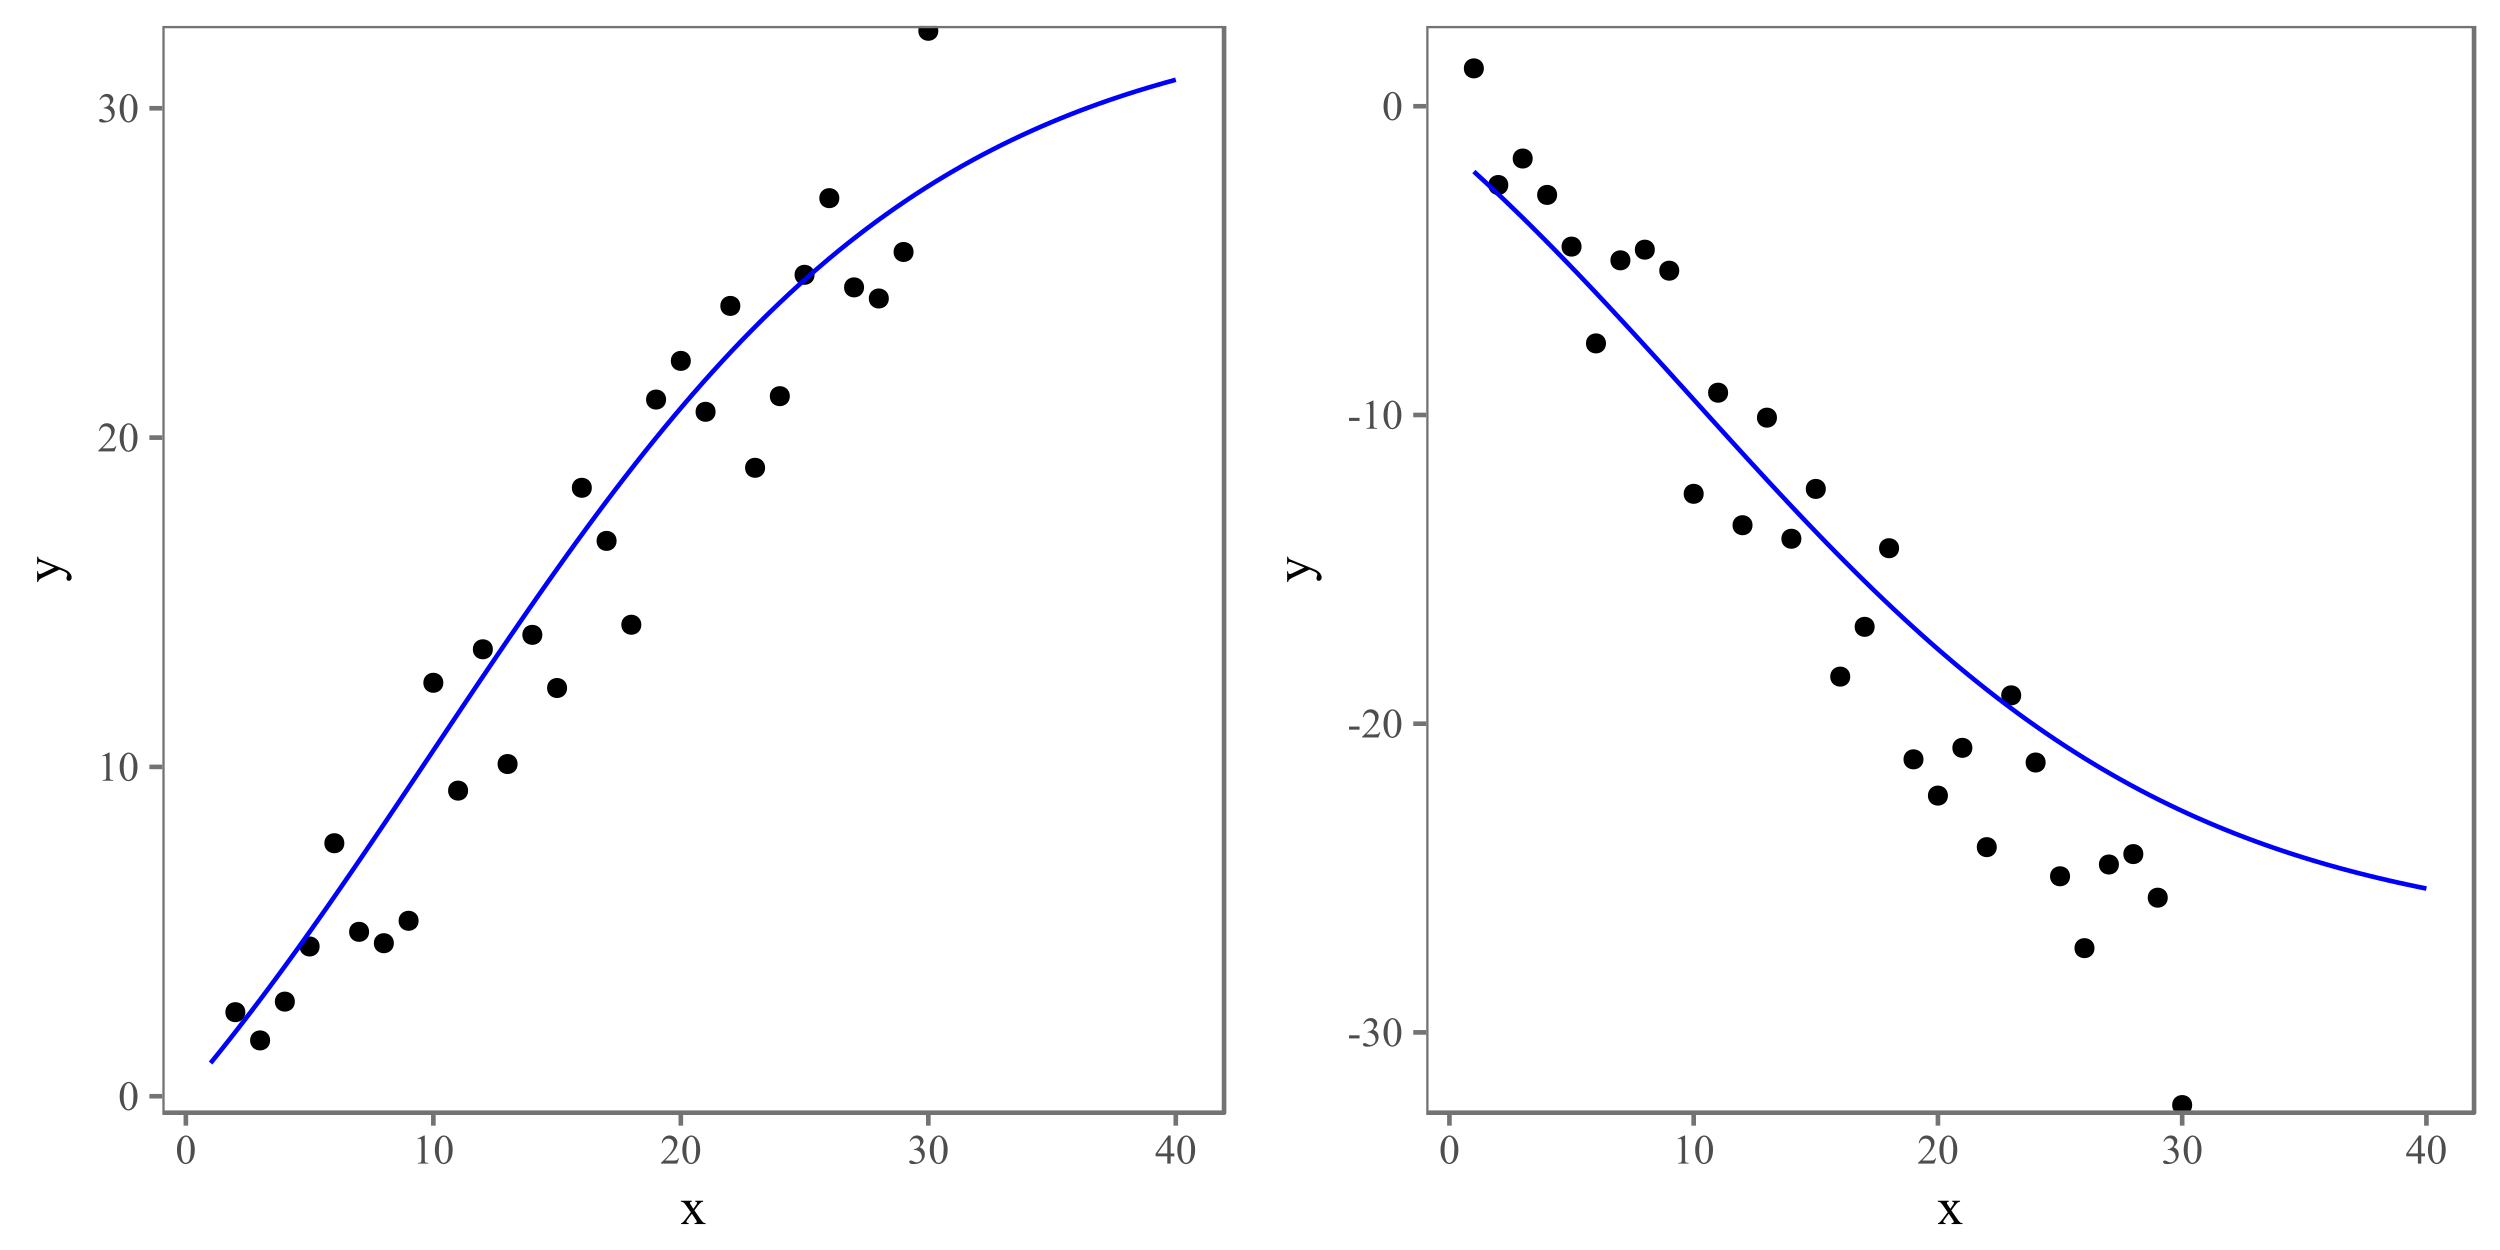 <?xml version="1.0" encoding="UTF-8"?>
<svg xmlns="http://www.w3.org/2000/svg" xmlns:xlink="http://www.w3.org/1999/xlink" width="576pt" height="288pt" viewBox="0 0 576 288" version="1.1">
<defs>
<g>
<symbol overflow="visible" id="glyph0-0">
<path style="stroke:none;" d="M 0.348 -3.141 C 0.344 -3.863 0.453 -4.484 0.676 -5.012 C 0.891 -5.531 1.184 -5.922 1.547 -6.184 C 1.828 -6.383 2.117 -6.484 2.418 -6.488 C 2.902 -6.484 3.34 -6.238 3.73 -5.742 C 4.211 -5.125 4.453 -4.289 4.457 -3.238 C 4.453 -2.5 4.348 -1.875 4.137 -1.359 C 3.926 -0.844 3.652 -0.469 3.324 -0.234 C 2.992 -0.004 2.676 0.109 2.371 0.113 C 1.762 0.109 1.258 -0.246 0.859 -0.961 C 0.516 -1.562 0.344 -2.289 0.348 -3.141 Z M 1.266 -3.023 C 1.266 -2.148 1.371 -1.434 1.59 -0.883 C 1.762 -0.414 2.027 -0.18 2.387 -0.184 C 2.551 -0.18 2.727 -0.258 2.91 -0.41 C 3.09 -0.559 3.227 -0.812 3.324 -1.172 C 3.465 -1.707 3.539 -2.465 3.539 -3.445 C 3.539 -4.168 3.461 -4.77 3.312 -5.258 C 3.195 -5.613 3.051 -5.871 2.879 -6.023 C 2.746 -6.125 2.594 -6.176 2.414 -6.18 C 2.199 -6.176 2.008 -6.078 1.848 -5.891 C 1.617 -5.629 1.465 -5.223 1.387 -4.668 C 1.305 -4.109 1.266 -3.562 1.266 -3.023 Z M 1.266 -3.023 "/>
</symbol>
<symbol overflow="visible" id="glyph0-1">
<path style="stroke:none;" d="M 1.125 -5.734 L 2.672 -6.488 L 2.828 -6.488 L 2.828 -1.121 C 2.824 -0.762 2.84 -0.539 2.871 -0.453 C 2.898 -0.363 2.957 -0.297 3.055 -0.254 C 3.145 -0.203 3.336 -0.176 3.629 -0.172 L 3.629 0 L 1.238 0 L 1.238 -0.172 C 1.535 -0.176 1.73 -0.203 1.816 -0.25 C 1.902 -0.293 1.961 -0.355 2 -0.434 C 2.031 -0.508 2.051 -0.734 2.055 -1.121 L 2.055 -4.551 C 2.051 -5.012 2.035 -5.309 2.008 -5.441 C 1.98 -5.539 1.941 -5.613 1.887 -5.664 C 1.828 -5.707 1.758 -5.73 1.68 -5.734 C 1.559 -5.73 1.398 -5.68 1.195 -5.586 Z M 1.125 -5.734 "/>
</symbol>
<symbol overflow="visible" id="glyph0-2">
<path style="stroke:none;" d="M 4.402 -1.223 L 3.957 0 L 0.207 0 L 0.207 -0.172 C 1.305 -1.176 2.082 -2 2.535 -2.637 C 2.984 -3.273 3.211 -3.855 3.211 -4.387 C 3.211 -4.789 3.086 -5.121 2.84 -5.379 C 2.59 -5.637 2.293 -5.766 1.953 -5.77 C 1.637 -5.766 1.359 -5.676 1.113 -5.496 C 0.863 -5.312 0.68 -5.043 0.562 -4.691 L 0.391 -4.691 C 0.465 -5.266 0.664 -5.711 0.992 -6.023 C 1.312 -6.332 1.719 -6.484 2.203 -6.488 C 2.719 -6.484 3.148 -6.32 3.492 -5.988 C 3.836 -5.656 4.008 -5.266 4.012 -4.82 C 4.008 -4.496 3.934 -4.172 3.789 -3.852 C 3.555 -3.344 3.18 -2.809 2.664 -2.246 C 1.883 -1.391 1.395 -0.879 1.203 -0.707 L 2.863 -0.707 C 3.199 -0.703 3.438 -0.715 3.574 -0.742 C 3.707 -0.766 3.828 -0.816 3.941 -0.895 C 4.047 -0.969 4.141 -1.078 4.227 -1.223 Z M 4.402 -1.223 "/>
</symbol>
<symbol overflow="visible" id="glyph0-3">
<path style="stroke:none;" d="M 0.488 -5.148 C 0.664 -5.574 0.895 -5.902 1.172 -6.137 C 1.449 -6.367 1.793 -6.484 2.207 -6.488 C 2.715 -6.484 3.105 -6.32 3.379 -5.992 C 3.582 -5.742 3.684 -5.477 3.688 -5.199 C 3.684 -4.73 3.395 -4.254 2.816 -3.766 C 3.203 -3.609 3.5 -3.391 3.703 -3.105 C 3.902 -2.82 4 -2.484 4.004 -2.105 C 4 -1.551 3.824 -1.074 3.477 -0.676 C 3.016 -0.148 2.355 0.109 1.496 0.113 C 1.062 0.109 0.773 0.059 0.621 -0.047 C 0.465 -0.152 0.387 -0.266 0.391 -0.391 C 0.387 -0.477 0.422 -0.555 0.5 -0.625 C 0.57 -0.691 0.66 -0.727 0.766 -0.73 C 0.84 -0.727 0.918 -0.715 1.004 -0.695 C 1.051 -0.676 1.172 -0.617 1.363 -0.523 C 1.547 -0.422 1.676 -0.363 1.754 -0.348 C 1.863 -0.309 1.988 -0.293 2.125 -0.297 C 2.441 -0.293 2.719 -0.414 2.953 -0.664 C 3.188 -0.906 3.305 -1.199 3.309 -1.543 C 3.305 -1.785 3.25 -2.027 3.145 -2.266 C 3.062 -2.438 2.973 -2.57 2.879 -2.664 C 2.738 -2.785 2.555 -2.898 2.324 -3.004 C 2.086 -3.102 1.848 -3.152 1.609 -3.156 L 1.457 -3.156 L 1.457 -3.297 C 1.703 -3.324 1.949 -3.414 2.199 -3.562 C 2.445 -3.707 2.629 -3.883 2.742 -4.09 C 2.852 -4.297 2.906 -4.523 2.91 -4.773 C 2.906 -5.09 2.805 -5.348 2.605 -5.551 C 2.402 -5.746 2.152 -5.848 1.855 -5.852 C 1.367 -5.848 0.961 -5.586 0.641 -5.07 Z M 0.488 -5.148 "/>
</symbol>
<symbol overflow="visible" id="glyph0-4">
<path style="stroke:none;" d="M 4.469 -2.344 L 4.469 -1.68 L 3.613 -1.68 L 3.613 0 L 2.84 0 L 2.84 -1.68 L 0.148 -1.68 L 0.148 -2.277 L 3.098 -6.488 L 3.613 -6.488 L 3.613 -2.344 Z M 2.84 -2.344 L 2.84 -5.5 L 0.609 -2.344 Z M 2.84 -2.344 "/>
</symbol>
<symbol overflow="visible" id="glyph0-5">
<path style="stroke:none;" d="M 0.391 -2.508 L 2.812 -2.508 L 2.812 -1.801 L 0.391 -1.801 Z M 0.391 -2.508 "/>
</symbol>
<symbol overflow="visible" id="glyph1-0">
<path style="stroke:none;" d="M 0.156 -5.367 L 2.684 -5.367 L 2.684 -5.148 C 2.523 -5.145 2.41 -5.117 2.348 -5.066 C 2.281 -5.008 2.25 -4.938 2.25 -4.852 C 2.25 -4.758 2.316 -4.613 2.453 -4.418 C 2.496 -4.355 2.562 -4.258 2.648 -4.125 L 3.031 -3.516 L 3.469 -4.125 C 3.75 -4.508 3.891 -4.75 3.891 -4.859 C 3.891 -4.938 3.855 -5.008 3.789 -5.062 C 3.723 -5.117 3.617 -5.145 3.469 -5.148 L 3.469 -5.367 L 5.285 -5.367 L 5.285 -5.148 C 5.094 -5.137 4.926 -5.086 4.789 -4.992 C 4.594 -4.859 4.332 -4.57 4 -4.125 L 3.27 -3.148 L 4.605 -1.227 C 4.934 -0.75 5.168 -0.465 5.309 -0.371 C 5.449 -0.27 5.629 -0.219 5.852 -0.211 L 5.852 0 L 3.32 0 L 3.32 -0.211 C 3.496 -0.211 3.633 -0.25 3.734 -0.328 C 3.805 -0.383 3.844 -0.453 3.844 -0.547 C 3.844 -0.633 3.719 -0.859 3.469 -1.227 L 2.684 -2.375 L 1.82 -1.227 C 1.551 -0.867 1.418 -0.656 1.422 -0.594 C 1.418 -0.496 1.461 -0.41 1.555 -0.336 C 1.641 -0.258 1.773 -0.219 1.953 -0.211 L 1.953 0 L 0.199 0 L 0.199 -0.211 C 0.34 -0.23 0.461 -0.277 0.57 -0.359 C 0.711 -0.469 0.961 -0.758 1.32 -1.227 L 2.445 -2.719 L 1.422 -4.195 C 1.133 -4.617 0.91 -4.879 0.754 -4.988 C 0.594 -5.09 0.395 -5.145 0.156 -5.148 Z M 0.156 -5.367 "/>
</symbol>
<symbol overflow="visible" id="glyph2-0">
<path style="stroke:none;" d="M -5.367 -0.07 L -5.367 -2.574 L -5.148 -2.574 L -5.148 -2.449 C -5.145 -2.273 -5.105 -2.141 -5.035 -2.055 C -4.957 -1.965 -4.863 -1.922 -4.75 -1.922 C -4.598 -1.922 -4.387 -1.984 -4.117 -2.117 L -1.41 -3.422 L -4.375 -4.625 C -4.535 -4.688 -4.695 -4.723 -4.852 -4.723 C -4.922 -4.723 -4.973 -4.707 -5.008 -4.68 C -5.051 -4.645 -5.086 -4.598 -5.109 -4.535 C -5.133 -4.469 -5.145 -4.352 -5.148 -4.184 L -5.367 -4.184 L -5.367 -5.93 L -5.148 -5.93 C -5.129 -5.781 -5.098 -5.668 -5.055 -5.594 C -5.004 -5.512 -4.918 -5.426 -4.793 -5.336 C -4.738 -5.301 -4.586 -5.234 -4.344 -5.141 L 1.016 -2.953 C 1.531 -2.742 1.926 -2.465 2.191 -2.121 C 2.457 -1.777 2.59 -1.449 2.59 -1.137 C 2.59 -0.902 2.523 -0.711 2.391 -0.566 C 2.258 -0.414 2.105 -0.34 1.934 -0.344 C 1.77 -0.34 1.637 -0.395 1.539 -0.504 C 1.438 -0.613 1.387 -0.762 1.391 -0.949 C 1.387 -1.074 1.43 -1.25 1.516 -1.477 C 1.574 -1.633 1.605 -1.73 1.605 -1.77 C 1.605 -1.887 1.543 -2.012 1.422 -2.152 C 1.301 -2.285 1.066 -2.426 0.723 -2.57 L -0.211 -2.953 L -4.258 -1.027 C -4.379 -0.965 -4.531 -0.871 -4.711 -0.746 C -4.844 -0.645 -4.934 -0.566 -4.984 -0.504 C -5.043 -0.414 -5.098 -0.27 -5.148 -0.07 Z M -5.367 -0.07 "/>
</symbol>
</g>
<clipPath id="clip1">
  <path d="M 0 0 L 289 0 L 289 289 L 0 289 Z M 0 0 "/>
</clipPath>
<clipPath id="clip2">
  <path d="M 37.406 5.977 L 283.023 5.977 L 283.023 257.363 L 37.406 257.363 Z M 37.406 5.977 "/>
</clipPath>
<clipPath id="clip3">
  <path d="M 288 0 L 577 0 L 577 289 L 288 289 Z M 288 0 "/>
</clipPath>
<clipPath id="clip4">
  <path d="M 328.602 5.977 L 571.02 5.977 L 571.02 257.363 L 328.602 257.363 Z M 328.602 5.977 "/>
</clipPath>
</defs>
<g id="surface16">
<rect x="0" y="0" width="576" height="288" style="fill:rgb(100%,100%,100%);fill-opacity:1;stroke:none;"/>
<g clip-path="url(#clip1)" clip-rule="nonzero">
<path style="fill-rule:nonzero;fill:rgb(100%,100%,100%);fill-opacity:1;stroke-width:1.067;stroke-linecap:round;stroke-linejoin:round;stroke:rgb(100%,100%,100%);stroke-opacity:1;stroke-miterlimit:10;" d="M 0 288 L 288 288 L 288 0 L 0 0 Z M 0 288 "/>
</g>
<g clip-path="url(#clip2)" clip-rule="nonzero">
<path style=" stroke:none;fill-rule:nonzero;fill:rgb(100%,100%,100%);fill-opacity:1;" d="M 37.406 256.363 L 282.023 256.363 L 282.023 5.977 L 37.406 5.977 Z M 37.406 256.363 "/>
<path style="fill-rule:nonzero;fill:rgb(0%,0%,0%);fill-opacity:1;stroke-width:0.709;stroke-linecap:round;stroke-linejoin:round;stroke:rgb(0%,0%,0%);stroke-opacity:1;stroke-miterlimit:10;" d="M 50.48 261.871 C 50.48 264.477 46.57 264.477 46.57 261.871 C 46.57 259.266 50.48 259.266 50.48 261.871 "/>
<path style="fill-rule:nonzero;fill:rgb(0%,0%,0%);fill-opacity:1;stroke-width:0.709;stroke-linecap:round;stroke-linejoin:round;stroke:rgb(0%,0%,0%);stroke-opacity:1;stroke-miterlimit:10;" d="M 56.18 233.207 C 56.18 235.812 52.273 235.812 52.273 233.207 C 52.273 230.598 56.18 230.598 56.18 233.207 "/>
<path style="fill-rule:nonzero;fill:rgb(0%,0%,0%);fill-opacity:1;stroke-width:0.709;stroke-linecap:round;stroke-linejoin:round;stroke:rgb(0%,0%,0%);stroke-opacity:1;stroke-miterlimit:10;" d="M 61.883 239.715 C 61.883 242.32 57.973 242.32 57.973 239.715 C 57.973 237.105 61.883 237.105 61.883 239.715 "/>
<path style="fill-rule:nonzero;fill:rgb(0%,0%,0%);fill-opacity:1;stroke-width:0.709;stroke-linecap:round;stroke-linejoin:round;stroke:rgb(0%,0%,0%);stroke-opacity:1;stroke-miterlimit:10;" d="M 67.586 230.773 C 67.586 233.379 63.676 233.379 63.676 230.773 C 63.676 228.164 67.586 228.164 67.586 230.773 "/>
<path style="fill-rule:nonzero;fill:rgb(0%,0%,0%);fill-opacity:1;stroke-width:0.709;stroke-linecap:round;stroke-linejoin:round;stroke:rgb(0%,0%,0%);stroke-opacity:1;stroke-miterlimit:10;" d="M 73.289 218.066 C 73.289 220.676 69.379 220.676 69.379 218.066 C 69.379 215.461 73.289 215.461 73.289 218.066 "/>
<path style="fill-rule:nonzero;fill:rgb(0%,0%,0%);fill-opacity:1;stroke-width:0.709;stroke-linecap:round;stroke-linejoin:round;stroke:rgb(0%,0%,0%);stroke-opacity:1;stroke-miterlimit:10;" d="M 78.988 194.277 C 78.988 196.887 75.078 196.887 75.078 194.277 C 75.078 191.672 78.988 191.672 78.988 194.277 "/>
<path style="fill-rule:nonzero;fill:rgb(0%,0%,0%);fill-opacity:1;stroke-width:0.709;stroke-linecap:round;stroke-linejoin:round;stroke:rgb(0%,0%,0%);stroke-opacity:1;stroke-miterlimit:10;" d="M 84.691 214.695 C 84.691 217.301 80.781 217.301 80.781 214.695 C 80.781 212.086 84.691 212.086 84.691 214.695 "/>
<path style="fill-rule:nonzero;fill:rgb(0%,0%,0%);fill-opacity:1;stroke-width:0.709;stroke-linecap:round;stroke-linejoin:round;stroke:rgb(0%,0%,0%);stroke-opacity:1;stroke-miterlimit:10;" d="M 90.395 217.312 C 90.395 219.922 86.484 219.922 86.484 217.312 C 86.484 214.707 90.395 214.707 90.395 217.312 "/>
<path style="fill-rule:nonzero;fill:rgb(0%,0%,0%);fill-opacity:1;stroke-width:0.709;stroke-linecap:round;stroke-linejoin:round;stroke:rgb(0%,0%,0%);stroke-opacity:1;stroke-miterlimit:10;" d="M 96.094 212.148 C 96.094 214.758 92.188 214.758 92.188 212.148 C 92.188 209.543 96.094 209.543 96.094 212.148 "/>
<path style="fill-rule:nonzero;fill:rgb(0%,0%,0%);fill-opacity:1;stroke-width:0.709;stroke-linecap:round;stroke-linejoin:round;stroke:rgb(0%,0%,0%);stroke-opacity:1;stroke-miterlimit:10;" d="M 101.797 157.312 C 101.797 159.918 97.887 159.918 97.887 157.312 C 97.887 154.707 101.797 154.707 101.797 157.312 "/>
<path style="fill-rule:nonzero;fill:rgb(0%,0%,0%);fill-opacity:1;stroke-width:0.709;stroke-linecap:round;stroke-linejoin:round;stroke:rgb(0%,0%,0%);stroke-opacity:1;stroke-miterlimit:10;" d="M 107.5 182.16 C 107.5 184.77 103.59 184.77 103.59 182.16 C 103.59 179.555 107.5 179.555 107.5 182.16 "/>
<path style="fill-rule:nonzero;fill:rgb(0%,0%,0%);fill-opacity:1;stroke-width:0.709;stroke-linecap:round;stroke-linejoin:round;stroke:rgb(0%,0%,0%);stroke-opacity:1;stroke-miterlimit:10;" d="M 113.203 149.598 C 113.203 152.203 109.293 152.203 109.293 149.598 C 109.293 146.992 113.203 146.992 113.203 149.598 "/>
<path style="fill-rule:nonzero;fill:rgb(0%,0%,0%);fill-opacity:1;stroke-width:0.709;stroke-linecap:round;stroke-linejoin:round;stroke:rgb(0%,0%,0%);stroke-opacity:1;stroke-miterlimit:10;" d="M 118.902 176.031 C 118.902 178.641 114.992 178.641 114.992 176.031 C 114.992 173.426 118.902 173.426 118.902 176.031 "/>
<path style="fill-rule:nonzero;fill:rgb(0%,0%,0%);fill-opacity:1;stroke-width:0.709;stroke-linecap:round;stroke-linejoin:round;stroke:rgb(0%,0%,0%);stroke-opacity:1;stroke-miterlimit:10;" d="M 124.605 146.27 C 124.605 148.875 120.695 148.875 120.695 146.27 C 120.695 143.664 124.605 143.664 124.605 146.27 "/>
<path style="fill-rule:nonzero;fill:rgb(0%,0%,0%);fill-opacity:1;stroke-width:0.709;stroke-linecap:round;stroke-linejoin:round;stroke:rgb(0%,0%,0%);stroke-opacity:1;stroke-miterlimit:10;" d="M 130.309 158.516 C 130.309 161.125 126.398 161.125 126.398 158.516 C 126.398 155.91 130.309 155.91 130.309 158.516 "/>
<path style="fill-rule:nonzero;fill:rgb(0%,0%,0%);fill-opacity:1;stroke-width:0.709;stroke-linecap:round;stroke-linejoin:round;stroke:rgb(0%,0%,0%);stroke-opacity:1;stroke-miterlimit:10;" d="M 136.008 112.387 C 136.008 114.992 132.102 114.992 132.102 112.387 C 132.102 109.781 136.008 109.781 136.008 112.387 "/>
<path style="fill-rule:nonzero;fill:rgb(0%,0%,0%);fill-opacity:1;stroke-width:0.709;stroke-linecap:round;stroke-linejoin:round;stroke:rgb(0%,0%,0%);stroke-opacity:1;stroke-miterlimit:10;" d="M 141.711 124.621 C 141.711 127.227 137.801 127.227 137.801 124.621 C 137.801 122.016 141.711 122.016 141.711 124.621 "/>
<path style="fill-rule:nonzero;fill:rgb(0%,0%,0%);fill-opacity:1;stroke-width:0.709;stroke-linecap:round;stroke-linejoin:round;stroke:rgb(0%,0%,0%);stroke-opacity:1;stroke-miterlimit:10;" d="M 147.414 143.941 C 147.414 146.547 143.504 146.547 143.504 143.941 C 143.504 141.336 147.414 141.336 147.414 143.941 "/>
<path style="fill-rule:nonzero;fill:rgb(0%,0%,0%);fill-opacity:1;stroke-width:0.709;stroke-linecap:round;stroke-linejoin:round;stroke:rgb(0%,0%,0%);stroke-opacity:1;stroke-miterlimit:10;" d="M 153.117 92.059 C 153.117 94.664 149.207 94.664 149.207 92.059 C 149.207 89.453 153.117 89.453 153.117 92.059 "/>
<path style="fill-rule:nonzero;fill:rgb(0%,0%,0%);fill-opacity:1;stroke-width:0.709;stroke-linecap:round;stroke-linejoin:round;stroke:rgb(0%,0%,0%);stroke-opacity:1;stroke-miterlimit:10;" d="M 158.816 83.148 C 158.816 85.754 154.91 85.754 154.91 83.148 C 154.91 80.539 158.816 80.539 158.816 83.148 "/>
<path style="fill-rule:nonzero;fill:rgb(0%,0%,0%);fill-opacity:1;stroke-width:0.709;stroke-linecap:round;stroke-linejoin:round;stroke:rgb(0%,0%,0%);stroke-opacity:1;stroke-miterlimit:10;" d="M 164.52 94.879 C 164.52 97.484 160.609 97.484 160.609 94.879 C 160.609 92.273 164.52 92.273 164.52 94.879 "/>
<path style="fill-rule:nonzero;fill:rgb(0%,0%,0%);fill-opacity:1;stroke-width:0.709;stroke-linecap:round;stroke-linejoin:round;stroke:rgb(0%,0%,0%);stroke-opacity:1;stroke-miterlimit:10;" d="M 170.223 70.48 C 170.223 73.086 166.312 73.086 166.312 70.48 C 166.312 67.875 170.223 67.875 170.223 70.48 "/>
<path style="fill-rule:nonzero;fill:rgb(0%,0%,0%);fill-opacity:1;stroke-width:0.709;stroke-linecap:round;stroke-linejoin:round;stroke:rgb(0%,0%,0%);stroke-opacity:1;stroke-miterlimit:10;" d="M 175.926 107.781 C 175.926 110.387 172.016 110.387 172.016 107.781 C 172.016 105.176 175.926 105.176 175.926 107.781 "/>
<path style="fill-rule:nonzero;fill:rgb(0%,0%,0%);fill-opacity:1;stroke-width:0.709;stroke-linecap:round;stroke-linejoin:round;stroke:rgb(0%,0%,0%);stroke-opacity:1;stroke-miterlimit:10;" d="M 181.625 91.277 C 181.625 93.883 177.715 93.883 177.715 91.277 C 177.715 88.672 181.625 88.672 181.625 91.277 "/>
<path style="fill-rule:nonzero;fill:rgb(0%,0%,0%);fill-opacity:1;stroke-width:0.709;stroke-linecap:round;stroke-linejoin:round;stroke:rgb(0%,0%,0%);stroke-opacity:1;stroke-miterlimit:10;" d="M 187.328 63.316 C 187.328 65.922 183.418 65.922 183.418 63.316 C 183.418 60.711 187.328 60.711 187.328 63.316 "/>
<path style="fill-rule:nonzero;fill:rgb(0%,0%,0%);fill-opacity:1;stroke-width:0.709;stroke-linecap:round;stroke-linejoin:round;stroke:rgb(0%,0%,0%);stroke-opacity:1;stroke-miterlimit:10;" d="M 193.031 45.656 C 193.031 48.262 189.121 48.262 189.121 45.656 C 189.121 43.051 193.031 43.051 193.031 45.656 "/>
<path style="fill-rule:nonzero;fill:rgb(0%,0%,0%);fill-opacity:1;stroke-width:0.709;stroke-linecap:round;stroke-linejoin:round;stroke:rgb(0%,0%,0%);stroke-opacity:1;stroke-miterlimit:10;" d="M 198.73 66.211 C 198.73 68.82 194.824 68.82 194.824 66.211 C 194.824 63.605 198.73 63.605 198.73 66.211 "/>
<path style="fill-rule:nonzero;fill:rgb(0%,0%,0%);fill-opacity:1;stroke-width:0.709;stroke-linecap:round;stroke-linejoin:round;stroke:rgb(0%,0%,0%);stroke-opacity:1;stroke-miterlimit:10;" d="M 204.434 68.773 C 204.434 71.379 200.523 71.379 200.523 68.773 C 200.523 66.168 204.434 66.168 204.434 68.773 "/>
<path style="fill-rule:nonzero;fill:rgb(0%,0%,0%);fill-opacity:1;stroke-width:0.709;stroke-linecap:round;stroke-linejoin:round;stroke:rgb(0%,0%,0%);stroke-opacity:1;stroke-miterlimit:10;" d="M 210.137 58.055 C 210.137 60.664 206.227 60.664 206.227 58.055 C 206.227 55.449 210.137 55.449 210.137 58.055 "/>
<path style="fill-rule:nonzero;fill:rgb(0%,0%,0%);fill-opacity:1;stroke-width:0.709;stroke-linecap:round;stroke-linejoin:round;stroke:rgb(0%,0%,0%);stroke-opacity:1;stroke-miterlimit:10;" d="M 215.84 7.094 C 215.84 9.699 211.93 9.699 211.93 7.094 C 211.93 4.488 215.84 4.488 215.84 7.094 "/>
<path style="fill:none;stroke-width:1.067;stroke-linecap:butt;stroke-linejoin:round;stroke:rgb(0%,0%,100%);stroke-opacity:1;stroke-miterlimit:1;" d="M 48.523 244.926 L 50.75 242.168 L 52.973 239.367 L 55.195 236.52 L 57.418 233.633 L 59.645 230.703 L 61.867 227.738 L 64.09 224.734 L 66.316 221.695 L 68.539 218.621 L 70.762 215.516 L 72.984 212.379 L 75.211 209.215 L 77.434 206.023 L 79.656 202.809 L 81.883 199.57 L 84.105 196.312 L 86.328 193.039 L 88.555 189.746 L 90.777 186.445 L 93 183.133 L 95.223 179.812 L 97.449 176.484 L 101.895 169.828 L 104.121 166.504 L 106.344 163.18 L 108.566 159.867 L 110.789 156.562 L 113.016 153.27 L 115.238 149.992 L 117.461 146.734 L 119.688 143.492 L 121.91 140.273 L 124.133 137.078 L 126.355 133.91 L 128.582 130.77 L 130.805 127.656 L 133.027 124.578 L 135.254 121.535 L 137.477 118.523 L 139.699 115.551 L 141.922 112.617 L 144.148 109.727 L 146.371 106.871 L 148.594 104.062 L 150.82 101.297 L 153.043 98.578 L 155.266 95.902 L 157.492 93.273 L 159.715 90.691 L 161.938 88.16 L 164.16 85.676 L 166.387 83.238 L 168.609 80.855 L 170.832 78.516 L 173.059 76.23 L 175.281 73.996 L 177.504 71.809 L 179.727 69.672 L 181.953 67.586 L 184.176 65.547 L 186.398 63.559 L 188.625 61.621 L 190.848 59.73 L 193.07 57.887 L 195.293 56.094 L 197.52 54.348 L 199.742 52.645 L 201.965 50.992 L 204.191 49.383 L 206.414 47.82 L 208.637 46.301 L 210.859 44.824 L 213.086 43.387 L 215.309 41.996 L 217.531 40.645 L 219.758 39.332 L 221.98 38.062 L 224.203 36.828 L 226.426 35.633 L 228.652 34.477 L 230.875 33.352 L 233.098 32.266 L 235.324 31.215 L 237.547 30.195 L 239.77 29.207 L 241.996 28.254 L 244.219 27.328 L 246.441 26.434 L 248.664 25.57 L 250.891 24.734 L 253.113 23.93 L 255.336 23.148 L 257.562 22.395 L 259.785 21.664 L 262.008 20.961 L 264.23 20.281 L 266.457 19.625 L 268.68 18.988 L 270.902 18.375 "/>
<path style="fill:none;stroke-width:1.067;stroke-linecap:round;stroke-linejoin:round;stroke:rgb(45.098%,45.098%,45.098%);stroke-opacity:1;stroke-miterlimit:10;" d="M 37.406 256.363 L 282.023 256.363 L 282.023 5.977 L 37.406 5.977 Z M 37.406 256.363 "/>
</g>
<g style="fill:rgb(30.196%,30.196%,30.196%);fill-opacity:1;">
  <use xlink:href="#glyph0-0" x="27.227" y="255.746"/>
</g>
<g style="fill:rgb(30.196%,30.196%,30.196%);fill-opacity:1;">
  <use xlink:href="#glyph0-1" x="22.426" y="179.875"/>
  <use xlink:href="#glyph0-0" x="27.226" y="179.875"/>
</g>
<g style="fill:rgb(30.196%,30.196%,30.196%);fill-opacity:1;">
  <use xlink:href="#glyph0-2" x="22.426" y="104"/>
  <use xlink:href="#glyph0-0" x="27.226" y="104"/>
</g>
<g style="fill:rgb(30.196%,30.196%,30.196%);fill-opacity:1;">
  <use xlink:href="#glyph0-3" x="22.426" y="28.125"/>
  <use xlink:href="#glyph0-0" x="27.226" y="28.125"/>
</g>
<path style="fill:none;stroke-width:1.067;stroke-linecap:butt;stroke-linejoin:round;stroke:rgb(45.098%,45.098%,45.098%);stroke-opacity:1;stroke-miterlimit:10;" d="M 34.418 252.57 L 37.406 252.57 "/>
<path style="fill:none;stroke-width:1.067;stroke-linecap:butt;stroke-linejoin:round;stroke:rgb(45.098%,45.098%,45.098%);stroke-opacity:1;stroke-miterlimit:10;" d="M 34.418 176.695 L 37.406 176.695 "/>
<path style="fill:none;stroke-width:1.067;stroke-linecap:butt;stroke-linejoin:round;stroke:rgb(45.098%,45.098%,45.098%);stroke-opacity:1;stroke-miterlimit:10;" d="M 34.418 100.82 L 37.406 100.82 "/>
<path style="fill:none;stroke-width:1.067;stroke-linecap:butt;stroke-linejoin:round;stroke:rgb(45.098%,45.098%,45.098%);stroke-opacity:1;stroke-miterlimit:10;" d="M 34.418 24.945 L 37.406 24.945 "/>
<path style="fill:none;stroke-width:1.067;stroke-linecap:butt;stroke-linejoin:round;stroke:rgb(45.098%,45.098%,45.098%);stroke-opacity:1;stroke-miterlimit:10;" d="M 42.824 259.352 L 42.824 256.363 "/>
<path style="fill:none;stroke-width:1.067;stroke-linecap:butt;stroke-linejoin:round;stroke:rgb(45.098%,45.098%,45.098%);stroke-opacity:1;stroke-miterlimit:10;" d="M 99.844 259.352 L 99.844 256.363 "/>
<path style="fill:none;stroke-width:1.067;stroke-linecap:butt;stroke-linejoin:round;stroke:rgb(45.098%,45.098%,45.098%);stroke-opacity:1;stroke-miterlimit:10;" d="M 156.863 259.352 L 156.863 256.363 "/>
<path style="fill:none;stroke-width:1.067;stroke-linecap:butt;stroke-linejoin:round;stroke:rgb(45.098%,45.098%,45.098%);stroke-opacity:1;stroke-miterlimit:10;" d="M 213.883 259.352 L 213.883 256.363 "/>
<path style="fill:none;stroke-width:1.067;stroke-linecap:butt;stroke-linejoin:round;stroke:rgb(45.098%,45.098%,45.098%);stroke-opacity:1;stroke-miterlimit:10;" d="M 270.902 259.352 L 270.902 256.363 "/>
<g style="fill:rgb(30.196%,30.196%,30.196%);fill-opacity:1;">
  <use xlink:href="#glyph0-0" x="40.426" y="268.098"/>
</g>
<g style="fill:rgb(30.196%,30.196%,30.196%);fill-opacity:1;">
  <use xlink:href="#glyph0-1" x="95.043" y="268.098"/>
  <use xlink:href="#glyph0-0" x="99.843" y="268.098"/>
</g>
<g style="fill:rgb(30.196%,30.196%,30.196%);fill-opacity:1;">
  <use xlink:href="#glyph0-2" x="152.062" y="268.098"/>
  <use xlink:href="#glyph0-0" x="156.863" y="268.098"/>
</g>
<g style="fill:rgb(30.196%,30.196%,30.196%);fill-opacity:1;">
  <use xlink:href="#glyph0-3" x="209.082" y="268.098"/>
  <use xlink:href="#glyph0-0" x="213.882" y="268.098"/>
</g>
<g style="fill:rgb(30.196%,30.196%,30.196%);fill-opacity:1;">
  <use xlink:href="#glyph0-4" x="266.102" y="268.098"/>
  <use xlink:href="#glyph0-0" x="270.902" y="268.098"/>
</g>
<g style="fill:rgb(0.392%,0.784%,0.784%);fill-opacity:1;">
  <use xlink:href="#glyph1-0" x="156.715" y="282.023"/>
</g>
<g style="fill:rgb(0.392%,0.784%,0.784%);fill-opacity:1;">
  <use xlink:href="#glyph2-0" x="13.922" y="134.172"/>
</g>
<g clip-path="url(#clip3)" clip-rule="nonzero">
<path style="fill-rule:nonzero;fill:rgb(100%,100%,100%);fill-opacity:1;stroke-width:1.067;stroke-linecap:round;stroke-linejoin:round;stroke:rgb(100%,100%,100%);stroke-opacity:1;stroke-miterlimit:10;" d="M 288 288 L 576 288 L 576 0 L 288 0 Z M 288 288 "/>
</g>
<g clip-path="url(#clip4)" clip-rule="nonzero">
<path style=" stroke:none;fill-rule:nonzero;fill:rgb(100%,100%,100%);fill-opacity:1;" d="M 328.602 256.363 L 570.02 256.363 L 570.02 5.977 L 328.602 5.977 Z M 328.602 256.363 "/>
<path style="fill-rule:nonzero;fill:rgb(0%,0%,0%);fill-opacity:1;stroke-width:0.709;stroke-linecap:round;stroke-linejoin:round;stroke:rgb(0%,0%,0%);stroke-opacity:1;stroke-miterlimit:10;" d="M 341.531 15.75 C 341.531 18.359 337.621 18.359 337.621 15.75 C 337.621 13.145 341.531 13.145 341.531 15.75 "/>
<path style="fill-rule:nonzero;fill:rgb(0%,0%,0%);fill-opacity:1;stroke-width:0.709;stroke-linecap:round;stroke-linejoin:round;stroke:rgb(0%,0%,0%);stroke-opacity:1;stroke-miterlimit:10;" d="M 347.16 42.625 C 347.16 45.23 343.25 45.23 343.25 42.625 C 343.25 40.02 347.16 40.02 347.16 42.625 "/>
<path style="fill-rule:nonzero;fill:rgb(0%,0%,0%);fill-opacity:1;stroke-width:0.709;stroke-linecap:round;stroke-linejoin:round;stroke:rgb(0%,0%,0%);stroke-opacity:1;stroke-miterlimit:10;" d="M 352.785 36.523 C 352.785 39.133 348.875 39.133 348.875 36.523 C 348.875 33.918 352.785 33.918 352.785 36.523 "/>
<path style="fill-rule:nonzero;fill:rgb(0%,0%,0%);fill-opacity:1;stroke-width:0.709;stroke-linecap:round;stroke-linejoin:round;stroke:rgb(0%,0%,0%);stroke-opacity:1;stroke-miterlimit:10;" d="M 358.414 44.906 C 358.414 47.516 354.504 47.516 354.504 44.906 C 354.504 42.301 358.414 42.301 358.414 44.906 "/>
<path style="fill-rule:nonzero;fill:rgb(0%,0%,0%);fill-opacity:1;stroke-width:0.709;stroke-linecap:round;stroke-linejoin:round;stroke:rgb(0%,0%,0%);stroke-opacity:1;stroke-miterlimit:10;" d="M 364.039 56.816 C 364.039 59.426 360.133 59.426 360.133 56.816 C 360.133 54.211 364.039 54.211 364.039 56.816 "/>
<path style="fill-rule:nonzero;fill:rgb(0%,0%,0%);fill-opacity:1;stroke-width:0.709;stroke-linecap:round;stroke-linejoin:round;stroke:rgb(0%,0%,0%);stroke-opacity:1;stroke-miterlimit:10;" d="M 369.668 79.121 C 369.668 81.727 365.758 81.727 365.758 79.121 C 365.758 76.512 369.668 76.512 369.668 79.121 "/>
<path style="fill-rule:nonzero;fill:rgb(0%,0%,0%);fill-opacity:1;stroke-width:0.709;stroke-linecap:round;stroke-linejoin:round;stroke:rgb(0%,0%,0%);stroke-opacity:1;stroke-miterlimit:10;" d="M 375.297 59.98 C 375.297 62.586 371.387 62.586 371.387 59.98 C 371.387 57.375 375.297 57.375 375.297 59.98 "/>
<path style="fill-rule:nonzero;fill:rgb(0%,0%,0%);fill-opacity:1;stroke-width:0.709;stroke-linecap:round;stroke-linejoin:round;stroke:rgb(0%,0%,0%);stroke-opacity:1;stroke-miterlimit:10;" d="M 380.922 57.523 C 380.922 60.129 377.016 60.129 377.016 57.523 C 377.016 54.918 380.922 54.918 380.922 57.523 "/>
<path style="fill-rule:nonzero;fill:rgb(0%,0%,0%);fill-opacity:1;stroke-width:0.709;stroke-linecap:round;stroke-linejoin:round;stroke:rgb(0%,0%,0%);stroke-opacity:1;stroke-miterlimit:10;" d="M 386.551 62.367 C 386.551 64.973 382.641 64.973 382.641 62.367 C 382.641 59.758 386.551 59.758 386.551 62.367 "/>
<path style="fill-rule:nonzero;fill:rgb(0%,0%,0%);fill-opacity:1;stroke-width:0.709;stroke-linecap:round;stroke-linejoin:round;stroke:rgb(0%,0%,0%);stroke-opacity:1;stroke-miterlimit:10;" d="M 392.18 113.777 C 392.18 116.383 388.27 116.383 388.27 113.777 C 388.27 111.172 392.18 111.172 392.18 113.777 "/>
<path style="fill-rule:nonzero;fill:rgb(0%,0%,0%);fill-opacity:1;stroke-width:0.709;stroke-linecap:round;stroke-linejoin:round;stroke:rgb(0%,0%,0%);stroke-opacity:1;stroke-miterlimit:10;" d="M 397.805 90.48 C 397.805 93.086 393.895 93.086 393.895 90.48 C 393.895 87.871 397.805 87.871 397.805 90.48 "/>
<path style="fill-rule:nonzero;fill:rgb(0%,0%,0%);fill-opacity:1;stroke-width:0.709;stroke-linecap:round;stroke-linejoin:round;stroke:rgb(0%,0%,0%);stroke-opacity:1;stroke-miterlimit:10;" d="M 403.434 121.008 C 403.434 123.617 399.523 123.617 399.523 121.008 C 399.523 118.402 403.434 118.402 403.434 121.008 "/>
<path style="fill-rule:nonzero;fill:rgb(0%,0%,0%);fill-opacity:1;stroke-width:0.709;stroke-linecap:round;stroke-linejoin:round;stroke:rgb(0%,0%,0%);stroke-opacity:1;stroke-miterlimit:10;" d="M 409.062 96.227 C 409.062 98.832 405.152 98.832 405.152 96.227 C 405.152 93.621 409.062 93.621 409.062 96.227 "/>
<path style="fill-rule:nonzero;fill:rgb(0%,0%,0%);fill-opacity:1;stroke-width:0.709;stroke-linecap:round;stroke-linejoin:round;stroke:rgb(0%,0%,0%);stroke-opacity:1;stroke-miterlimit:10;" d="M 414.688 124.129 C 414.688 126.734 410.777 126.734 410.777 124.129 C 410.777 121.523 414.688 121.523 414.688 124.129 "/>
<path style="fill-rule:nonzero;fill:rgb(0%,0%,0%);fill-opacity:1;stroke-width:0.709;stroke-linecap:round;stroke-linejoin:round;stroke:rgb(0%,0%,0%);stroke-opacity:1;stroke-miterlimit:10;" d="M 420.316 112.645 C 420.316 115.254 416.406 115.254 416.406 112.645 C 416.406 110.039 420.316 110.039 420.316 112.645 "/>
<path style="fill-rule:nonzero;fill:rgb(0%,0%,0%);fill-opacity:1;stroke-width:0.709;stroke-linecap:round;stroke-linejoin:round;stroke:rgb(0%,0%,0%);stroke-opacity:1;stroke-miterlimit:10;" d="M 425.945 155.895 C 425.945 158.5 422.035 158.5 422.035 155.895 C 422.035 153.285 425.945 153.285 425.945 155.895 "/>
<path style="fill-rule:nonzero;fill:rgb(0%,0%,0%);fill-opacity:1;stroke-width:0.709;stroke-linecap:round;stroke-linejoin:round;stroke:rgb(0%,0%,0%);stroke-opacity:1;stroke-miterlimit:10;" d="M 431.57 144.422 C 431.57 147.031 427.66 147.031 427.66 144.422 C 427.66 141.816 431.57 141.816 431.57 144.422 "/>
<path style="fill-rule:nonzero;fill:rgb(0%,0%,0%);fill-opacity:1;stroke-width:0.709;stroke-linecap:round;stroke-linejoin:round;stroke:rgb(0%,0%,0%);stroke-opacity:1;stroke-miterlimit:10;" d="M 437.199 126.309 C 437.199 128.918 433.289 128.918 433.289 126.309 C 433.289 123.703 437.199 123.703 437.199 126.309 "/>
<path style="fill-rule:nonzero;fill:rgb(0%,0%,0%);fill-opacity:1;stroke-width:0.709;stroke-linecap:round;stroke-linejoin:round;stroke:rgb(0%,0%,0%);stroke-opacity:1;stroke-miterlimit:10;" d="M 442.824 174.953 C 442.824 177.559 438.918 177.559 438.918 174.953 C 438.918 172.344 442.824 172.344 442.824 174.953 "/>
<path style="fill-rule:nonzero;fill:rgb(0%,0%,0%);fill-opacity:1;stroke-width:0.709;stroke-linecap:round;stroke-linejoin:round;stroke:rgb(0%,0%,0%);stroke-opacity:1;stroke-miterlimit:10;" d="M 448.453 183.305 C 448.453 185.914 444.543 185.914 444.543 183.305 C 444.543 180.699 448.453 180.699 448.453 183.305 "/>
<path style="fill-rule:nonzero;fill:rgb(0%,0%,0%);fill-opacity:1;stroke-width:0.709;stroke-linecap:round;stroke-linejoin:round;stroke:rgb(0%,0%,0%);stroke-opacity:1;stroke-miterlimit:10;" d="M 454.082 172.305 C 454.082 174.914 450.172 174.914 450.172 172.305 C 450.172 169.699 454.082 169.699 454.082 172.305 "/>
<path style="fill-rule:nonzero;fill:rgb(0%,0%,0%);fill-opacity:1;stroke-width:0.709;stroke-linecap:round;stroke-linejoin:round;stroke:rgb(0%,0%,0%);stroke-opacity:1;stroke-miterlimit:10;" d="M 459.707 195.18 C 459.707 197.789 455.801 197.789 455.801 195.18 C 455.801 192.574 459.707 192.574 459.707 195.18 "/>
<path style="fill-rule:nonzero;fill:rgb(0%,0%,0%);fill-opacity:1;stroke-width:0.709;stroke-linecap:round;stroke-linejoin:round;stroke:rgb(0%,0%,0%);stroke-opacity:1;stroke-miterlimit:10;" d="M 465.336 160.211 C 465.336 162.816 461.426 162.816 461.426 160.211 C 461.426 157.605 465.336 157.605 465.336 160.211 "/>
<path style="fill-rule:nonzero;fill:rgb(0%,0%,0%);fill-opacity:1;stroke-width:0.709;stroke-linecap:round;stroke-linejoin:round;stroke:rgb(0%,0%,0%);stroke-opacity:1;stroke-miterlimit:10;" d="M 470.965 175.684 C 470.965 178.289 467.055 178.289 467.055 175.684 C 467.055 173.078 470.965 173.078 470.965 175.684 "/>
<path style="fill-rule:nonzero;fill:rgb(0%,0%,0%);fill-opacity:1;stroke-width:0.709;stroke-linecap:round;stroke-linejoin:round;stroke:rgb(0%,0%,0%);stroke-opacity:1;stroke-miterlimit:10;" d="M 476.59 201.895 C 476.59 204.504 472.68 204.504 472.68 201.895 C 472.68 199.289 476.59 199.289 476.59 201.895 "/>
<path style="fill-rule:nonzero;fill:rgb(0%,0%,0%);fill-opacity:1;stroke-width:0.709;stroke-linecap:round;stroke-linejoin:round;stroke:rgb(0%,0%,0%);stroke-opacity:1;stroke-miterlimit:10;" d="M 482.219 218.453 C 482.219 221.059 478.309 221.059 478.309 218.453 C 478.309 215.848 482.219 215.848 482.219 218.453 "/>
<path style="fill-rule:nonzero;fill:rgb(0%,0%,0%);fill-opacity:1;stroke-width:0.709;stroke-linecap:round;stroke-linejoin:round;stroke:rgb(0%,0%,0%);stroke-opacity:1;stroke-miterlimit:10;" d="M 487.848 199.18 C 487.848 201.789 483.938 201.789 483.938 199.18 C 483.938 196.574 487.848 196.574 487.848 199.18 "/>
<path style="fill-rule:nonzero;fill:rgb(0%,0%,0%);fill-opacity:1;stroke-width:0.709;stroke-linecap:round;stroke-linejoin:round;stroke:rgb(0%,0%,0%);stroke-opacity:1;stroke-miterlimit:10;" d="M 493.473 196.781 C 493.473 199.387 489.562 199.387 489.562 196.781 C 489.562 194.176 493.473 194.176 493.473 196.781 "/>
<path style="fill-rule:nonzero;fill:rgb(0%,0%,0%);fill-opacity:1;stroke-width:0.709;stroke-linecap:round;stroke-linejoin:round;stroke:rgb(0%,0%,0%);stroke-opacity:1;stroke-miterlimit:10;" d="M 499.102 206.828 C 499.102 209.434 495.191 209.434 495.191 206.828 C 495.191 204.223 499.102 204.223 499.102 206.828 "/>
<path style="fill-rule:nonzero;fill:rgb(0%,0%,0%);fill-opacity:1;stroke-width:0.709;stroke-linecap:round;stroke-linejoin:round;stroke:rgb(0%,0%,0%);stroke-opacity:1;stroke-miterlimit:10;" d="M 504.73 254.605 C 504.73 257.211 500.82 257.211 500.82 254.605 C 500.82 252 504.73 252 504.73 254.605 "/>
<path style="fill:none;stroke-width:1.067;stroke-linecap:butt;stroke-linejoin:round;stroke:rgb(0%,0%,100%);stroke-opacity:1;stroke-miterlimit:1;" d="M 339.578 39.527 L 341.77 41.539 L 343.965 43.586 L 346.16 45.66 L 348.355 47.766 L 350.551 49.898 L 352.746 52.062 L 354.938 54.254 L 357.133 56.469 L 359.328 58.711 L 361.523 60.977 L 363.719 63.262 L 365.914 65.57 L 368.109 67.898 L 370.301 70.242 L 372.496 72.602 L 374.691 74.977 L 376.887 77.367 L 379.082 79.766 L 381.277 82.172 L 383.473 84.586 L 385.664 87.008 L 390.055 91.859 L 392.25 94.289 L 394.445 96.715 L 396.641 99.137 L 398.832 101.551 L 401.027 103.961 L 403.223 106.363 L 405.418 108.75 L 407.613 111.129 L 409.809 113.492 L 412.004 115.84 L 414.195 118.168 L 416.391 120.48 L 418.586 122.77 L 420.781 125.039 L 422.977 127.281 L 425.172 129.504 L 427.367 131.699 L 429.559 133.863 L 431.754 136.004 L 433.949 138.113 L 436.145 140.195 L 438.34 142.242 L 440.535 144.258 L 442.727 146.242 L 444.922 148.195 L 447.117 150.109 L 449.312 151.992 L 451.508 153.84 L 453.703 155.648 L 455.898 157.426 L 458.09 159.164 L 460.285 160.871 L 462.48 162.535 L 464.676 164.168 L 466.871 165.762 L 469.066 167.32 L 471.258 168.84 L 473.453 170.328 L 475.648 171.777 L 477.844 173.191 L 480.039 174.57 L 482.234 175.91 L 484.43 177.219 L 486.621 178.492 L 488.816 179.734 L 491.012 180.941 L 493.207 182.113 L 495.402 183.254 L 497.598 184.363 L 499.793 185.438 L 501.984 186.484 L 504.18 187.5 L 506.375 188.484 L 508.57 189.441 L 510.766 190.367 L 512.961 191.266 L 515.152 192.141 L 517.348 192.984 L 519.543 193.801 L 521.738 194.594 L 523.934 195.363 L 526.129 196.105 L 528.324 196.824 L 530.516 197.52 L 532.711 198.195 L 534.906 198.848 L 537.102 199.477 L 539.297 200.086 L 541.492 200.676 L 543.688 201.242 L 545.879 201.793 L 548.074 202.324 L 550.27 202.84 L 552.465 203.336 L 554.66 203.812 L 556.855 204.277 L 559.047 204.723 "/>
<path style="fill:none;stroke-width:1.067;stroke-linecap:round;stroke-linejoin:round;stroke:rgb(45.098%,45.098%,45.098%);stroke-opacity:1;stroke-miterlimit:10;" d="M 328.602 256.363 L 570.02 256.363 L 570.02 5.977 L 328.602 5.977 Z M 328.602 256.363 "/>
</g>
<g style="fill:rgb(30.196%,30.196%,30.196%);fill-opacity:1;">
  <use xlink:href="#glyph0-5" x="310.426" y="241.047"/>
  <use xlink:href="#glyph0-3" x="313.623" y="241.047"/>
  <use xlink:href="#glyph0-0" x="318.423" y="241.047"/>
</g>
<g style="fill:rgb(30.196%,30.196%,30.196%);fill-opacity:1;">
  <use xlink:href="#glyph0-5" x="310.426" y="169.914"/>
  <use xlink:href="#glyph0-2" x="313.623" y="169.914"/>
  <use xlink:href="#glyph0-0" x="318.423" y="169.914"/>
</g>
<g style="fill:rgb(30.196%,30.196%,30.196%);fill-opacity:1;">
  <use xlink:href="#glyph0-5" x="310.426" y="98.781"/>
  <use xlink:href="#glyph0-1" x="313.623" y="98.781"/>
  <use xlink:href="#glyph0-0" x="318.423" y="98.781"/>
</g>
<g style="fill:rgb(30.196%,30.196%,30.196%);fill-opacity:1;">
  <use xlink:href="#glyph0-0" x="318.422" y="27.648"/>
</g>
<path style="fill:none;stroke-width:1.067;stroke-linecap:butt;stroke-linejoin:round;stroke:rgb(45.098%,45.098%,45.098%);stroke-opacity:1;stroke-miterlimit:10;" d="M 325.613 237.867 L 328.602 237.867 "/>
<path style="fill:none;stroke-width:1.067;stroke-linecap:butt;stroke-linejoin:round;stroke:rgb(45.098%,45.098%,45.098%);stroke-opacity:1;stroke-miterlimit:10;" d="M 325.613 166.738 L 328.602 166.738 "/>
<path style="fill:none;stroke-width:1.067;stroke-linecap:butt;stroke-linejoin:round;stroke:rgb(45.098%,45.098%,45.098%);stroke-opacity:1;stroke-miterlimit:10;" d="M 325.613 95.605 L 328.602 95.605 "/>
<path style="fill:none;stroke-width:1.067;stroke-linecap:butt;stroke-linejoin:round;stroke:rgb(45.098%,45.098%,45.098%);stroke-opacity:1;stroke-miterlimit:10;" d="M 325.613 24.473 L 328.602 24.473 "/>
<path style="fill:none;stroke-width:1.067;stroke-linecap:butt;stroke-linejoin:round;stroke:rgb(45.098%,45.098%,45.098%);stroke-opacity:1;stroke-miterlimit:10;" d="M 333.949 259.352 L 333.949 256.363 "/>
<path style="fill:none;stroke-width:1.067;stroke-linecap:butt;stroke-linejoin:round;stroke:rgb(45.098%,45.098%,45.098%);stroke-opacity:1;stroke-miterlimit:10;" d="M 390.223 259.352 L 390.223 256.363 "/>
<path style="fill:none;stroke-width:1.067;stroke-linecap:butt;stroke-linejoin:round;stroke:rgb(45.098%,45.098%,45.098%);stroke-opacity:1;stroke-miterlimit:10;" d="M 446.5 259.352 L 446.5 256.363 "/>
<path style="fill:none;stroke-width:1.067;stroke-linecap:butt;stroke-linejoin:round;stroke:rgb(45.098%,45.098%,45.098%);stroke-opacity:1;stroke-miterlimit:10;" d="M 502.773 259.352 L 502.773 256.363 "/>
<path style="fill:none;stroke-width:1.067;stroke-linecap:butt;stroke-linejoin:round;stroke:rgb(45.098%,45.098%,45.098%);stroke-opacity:1;stroke-miterlimit:10;" d="M 559.047 259.352 L 559.047 256.363 "/>
<g style="fill:rgb(30.196%,30.196%,30.196%);fill-opacity:1;">
  <use xlink:href="#glyph0-0" x="331.551" y="268.098"/>
</g>
<g style="fill:rgb(30.196%,30.196%,30.196%);fill-opacity:1;">
  <use xlink:href="#glyph0-1" x="385.422" y="268.098"/>
  <use xlink:href="#glyph0-0" x="390.222" y="268.098"/>
</g>
<g style="fill:rgb(30.196%,30.196%,30.196%);fill-opacity:1;">
  <use xlink:href="#glyph0-2" x="441.699" y="268.098"/>
  <use xlink:href="#glyph0-0" x="446.499" y="268.098"/>
</g>
<g style="fill:rgb(30.196%,30.196%,30.196%);fill-opacity:1;">
  <use xlink:href="#glyph0-3" x="497.973" y="268.098"/>
  <use xlink:href="#glyph0-0" x="502.773" y="268.098"/>
</g>
<g style="fill:rgb(30.196%,30.196%,30.196%);fill-opacity:1;">
  <use xlink:href="#glyph0-4" x="554.246" y="268.098"/>
  <use xlink:href="#glyph0-0" x="559.046" y="268.098"/>
</g>
<g style="fill:rgb(0.392%,0.784%,0.784%);fill-opacity:1;">
  <use xlink:href="#glyph1-0" x="446.312" y="282.023"/>
</g>
<g style="fill:rgb(0.392%,0.784%,0.784%);fill-opacity:1;">
  <use xlink:href="#glyph2-0" x="301.922" y="134.172"/>
</g>
</g>
</svg>
